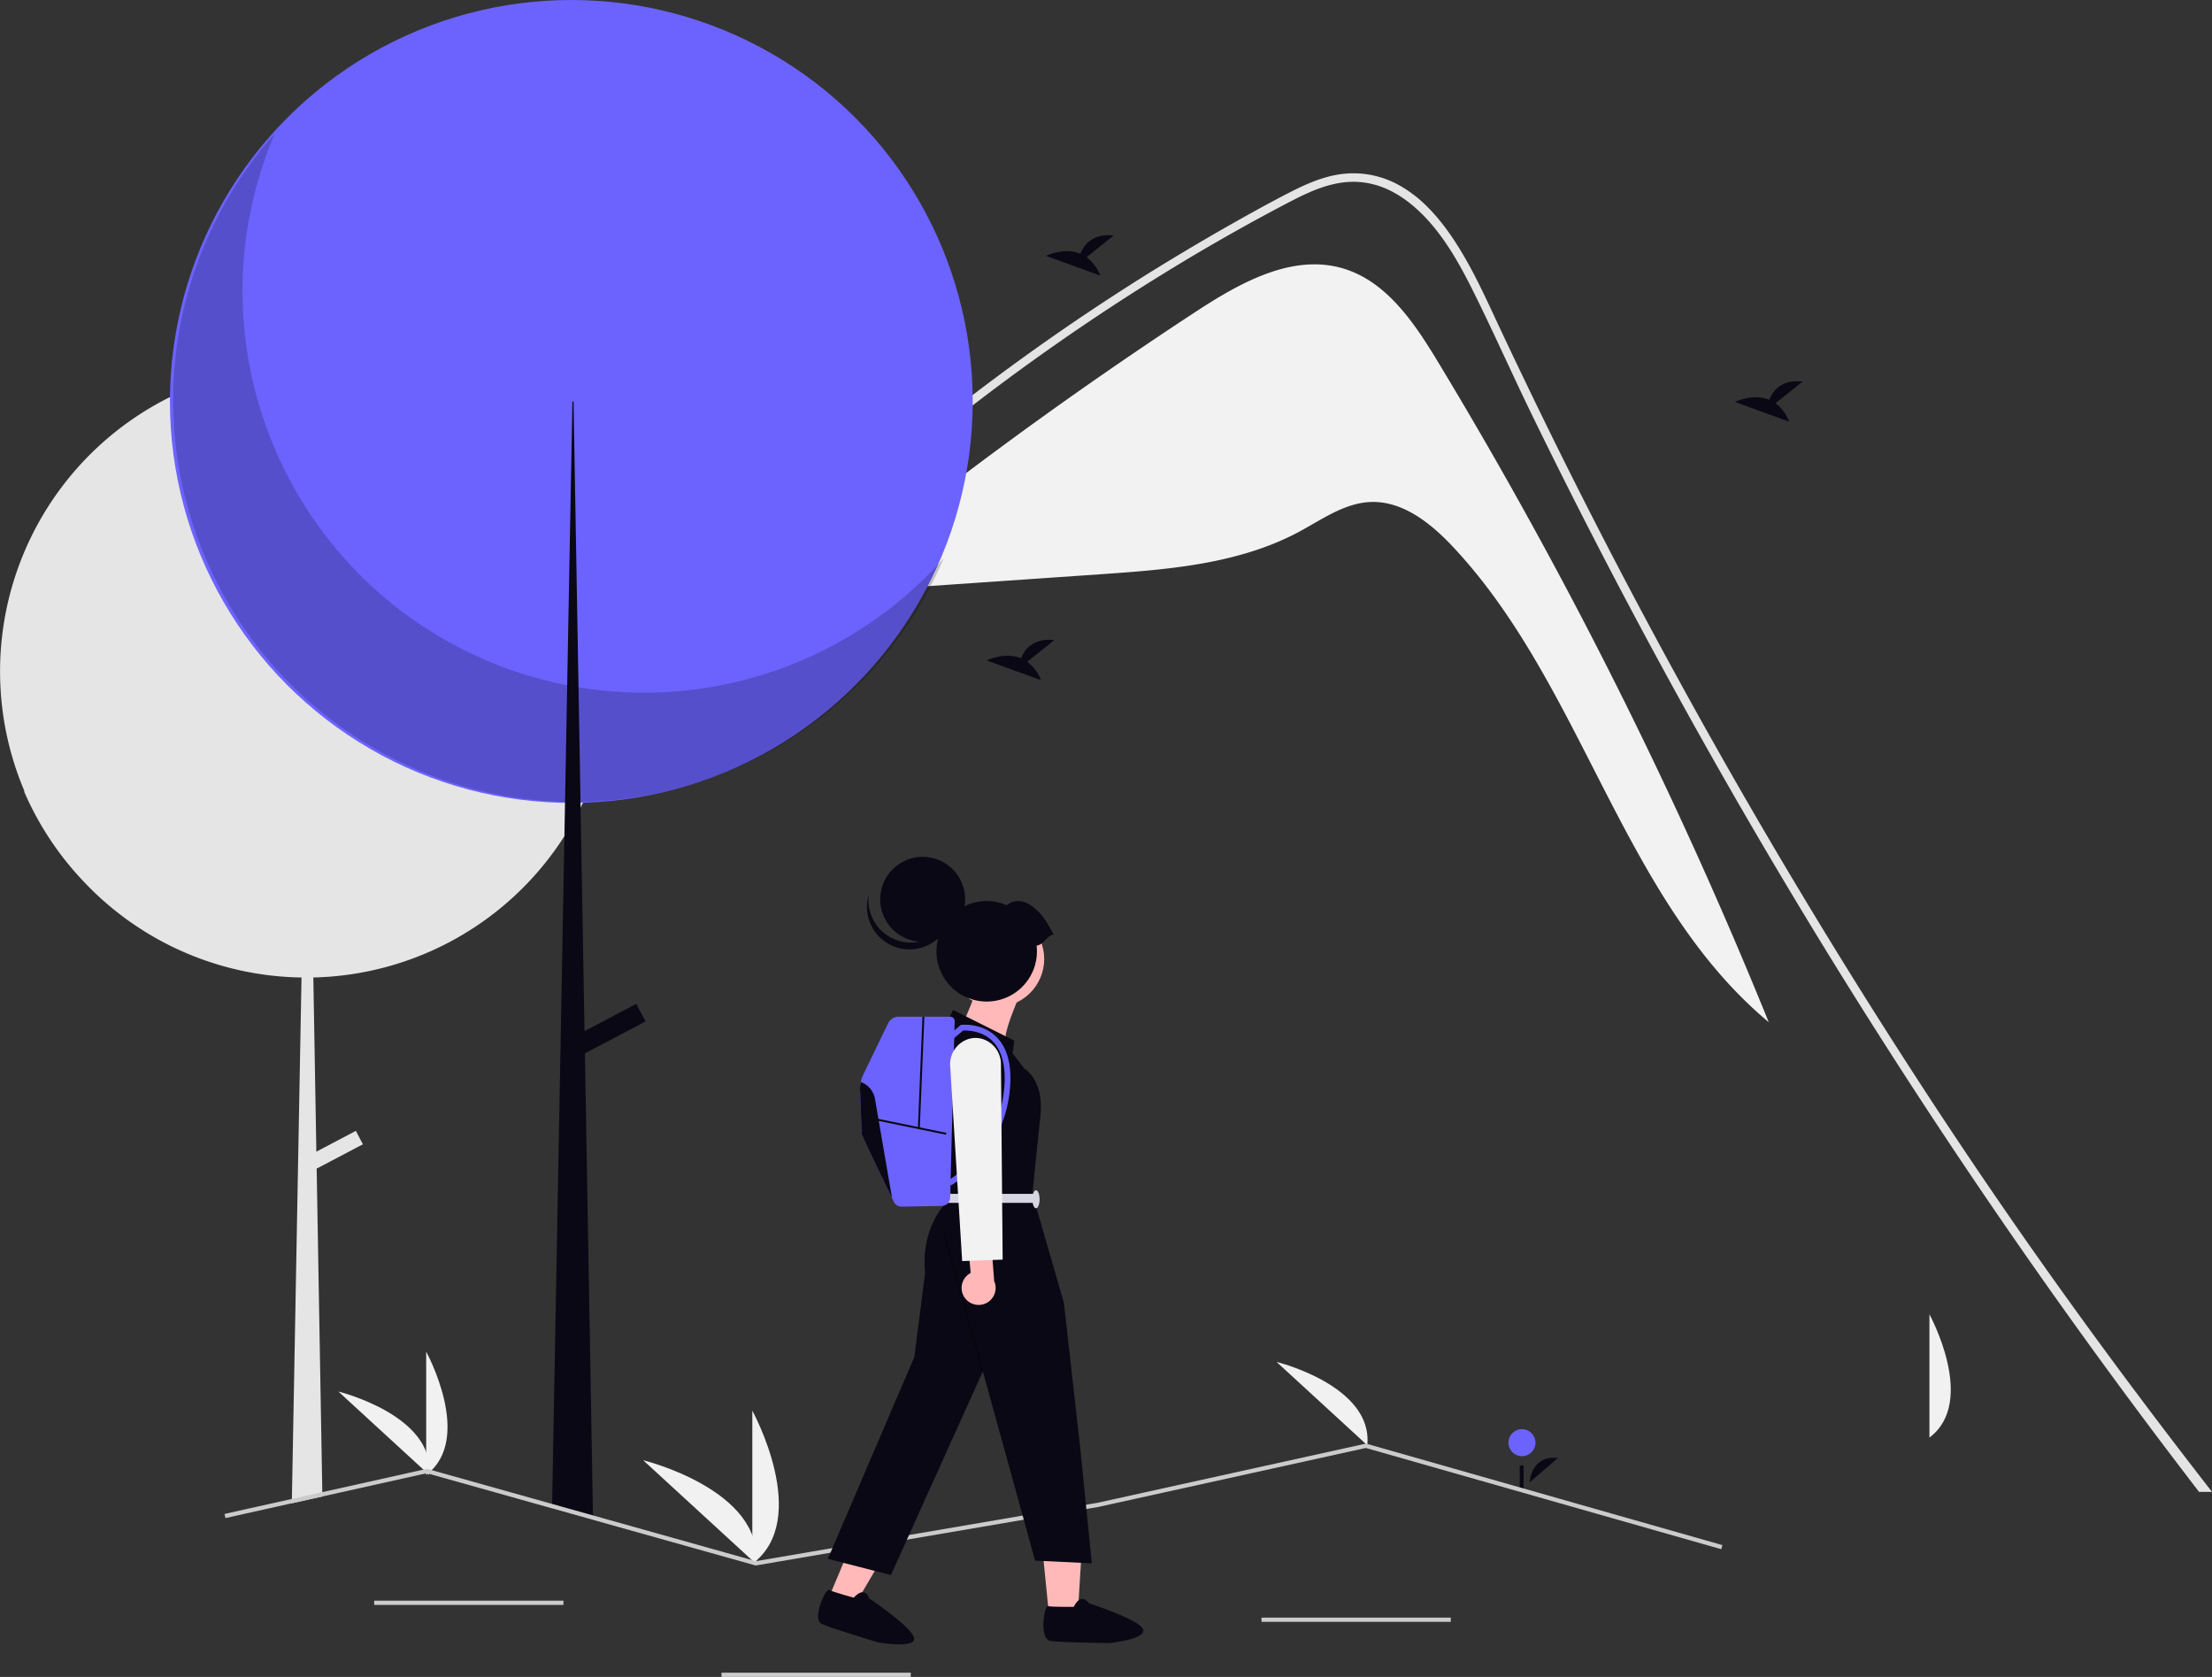 <svg xmlns="http://www.w3.org/2000/svg" width="1044.53" height="791.716" viewBox="0 0 1044.53 791.716" xmlns:xlink="http://www.w3.org/1999/xlink" role="img" artist="Katerina Limpitsouni" source="https://undraw.co/">
  <rect x="0" y="0" width="1044.53" height="791.716" fill="#333333" stroke="none"/>
  <g id="Group_144" data-name="Group 144" transform="translate(-438 -144)">
    <g id="Group_143" data-name="Group 143" transform="translate(-115.33 -0.142)">
      <path id="Path_406-1512" data-name="Path 406" d="M727.256,366.754c-11.134-18.414-24.327-38.076-44.989-44.089-23.927-6.963-48.507,6.87-69.356,20.52A2021.019,2021.019,0,0,0,433.051,475.7l.063.715,134.214-9.256c32.323-2.229,65.757-4.766,94.322-20.057,10.839-5.8,21.405-13.553,33.688-14.093,15.26-.671,28.566,9.987,39.023,21.122C796.216,520,814.115,620.727,883.51,678.6A2202.248,2202.248,0,0,0,727.256,366.754Z" transform="translate(505.042 -51.854)" fill="#f2f2f2"/>
      <path id="Path_407-1513" data-name="Path 407" d="M1139.035,913.705h-6.126Q1052.925,809.79,982.393,699.052q-49.257-77.261-93.622-157.513-2.613-4.725-5.212-9.465Q865.2,498.582,847.7,464.641q-15.5-30.051-30.3-60.45c-2.816-5.792-5.56-11.6-8.289-17.435-6.431-13.7-12.732-27.481-19.511-41-6.838-13.661-15-27.888-26.61-38.152a58.328,58.328,0,0,0-4.674-3.775,48.9,48.9,0,0,0-5.778-3.644c-.2-.116-.406-.218-.61-.334a39.728,39.728,0,0,0-15.853-4.573c-11.541-.755-22.183,4.021-32.2,9.218q-25.347,13.218-49.925,27.96A1053.966,1053.966,0,0,0,500.462,444.708l-.363.319A1060.655,1060.655,0,0,0,334.543,628.8c-1.466,2.091-4.921.087-3.44-2q8.71-12.347,17.784-24.418A1063.718,1063.718,0,0,1,502.058,438.045q9.516-8.275,19.25-16.317a1066.25,1066.25,0,0,1,99.923-73.371q15.94-10.343,32.243-20.063,10.8-6.467,21.747-12.674c9.233-5.226,18.51-10.394,27.946-15.229,9.247-4.762,19.061-9.03,29.63-9.189a44.21,44.21,0,0,1,21.834,5.313c.2.116.421.218.624.348a58.176,58.176,0,0,1,11.323,8.275c15.345,14.212,25.609,36.511,33.593,53.627q6.032,12.957,12.209,25.8,23.322,48.8,48.459,96.729,13.436,25.587,27.38,50.956c1.423,2.628,2.874,5.255,4.326,7.868q50.39,91.045,107.109,178.418C1044.556,787.695,1089.154,849.626,1139.035,913.705Z" transform="translate(458.825 -65.229)" fill="#e4e4e4"/>
      <path id="Path_563-1514" data-name="Path 563" d="M930.428,385.006s-7.043,16.363-5.386,18.7-20.3-7.792-20.3-7.792,7.043-16.363,7.043-18.311S930.428,385.006,930.428,385.006Z" transform="translate(103.332 231.562)" fill="#ffb9b9"/>
      <path id="Path_2320-1515" data-name="Path 2320" d="M915.6,754.032s.622-13.027,13.366-11.513" transform="translate(360.014 90)" fill="#090814"/>
      <circle id="Ellipse_422" data-name="Ellipse 422" cx="6.379" cy="6.379" r="6.379" transform="translate(1265.639 818.878)" fill="#6c63ff"/>
      <rect id="Rectangle_626" data-name="Rectangle 626" width="1.801" height="12.604" transform="translate(1270.979 835.998)" fill="#090814"/>
      <path id="Path_2321-1516" data-name="Path 2321" d="M482.565,371.062q0,4.785-.31,9.49a143.754,143.754,0,0,1-13.47,52.19c-.06.14-.13.27-.19.4-.36.76-.73,1.52-1.11,2.27a142.036,142.036,0,0,1-7.65,13.5,144.462,144.462,0,0,1-118.56,66.72l1.43,82.24,18.65-9.82,3.33,6.33-21.84,11.5,2.67,152.74.03,2.04-14.42,3.21.03-2.05,4.54-246.18a144.175,144.175,0,0,1-102-44.38c-.91-.94-1.81-1.91-2.69-2.87-.04-.04-.07-.08-.1-.11a144.768,144.768,0,0,1-26.34-40.76c.14.16.29.31.43.47a144.642,144.642,0,0,1,68.58-186.38c.5-.25,1.01-.49,1.51-.74a144.752,144.752,0,0,1,187.53,56.93c.88,1.48,1.73,2.99,2.55,4.51A143.852,143.852,0,0,1,482.565,371.062Z" transform="translate(360.014 90)" fill="#e5e5e5"/>
      <circle id="Ellipse_423" data-name="Ellipse 423" cx="189.539" cy="189.539" r="189.539" transform="translate(633.573 144.142)" fill="#6c63ff"/>
      <path id="Path_2322-1517" data-name="Path 2322" d="M323.149,117.084C282,213.344,326.672,324.739,422.933,365.891a189.554,189.554,0,0,0,216.045-48.2c-41.147,96.263-152.54,140.944-248.8,99.8s-140.944-152.54-99.8-248.8a189.556,189.556,0,0,1,32.772-51.6Z" transform="translate(360.014 90)" opacity="0.2" style="isolation: isolate"/>
      <path id="Path_2323-1518" data-name="Path 2323" d="M280.01,717.56l-19.36-5.43.04-2.08,5.8-315.28.29-15.72.01-.46,1.01-55.08,1.47-79.84v-.01l1-54.12h.53l1.02,58.63,1.33,76.31.95,54.15v.4l.04,2.23v.01l1.84,105.55.19,10.49,3.8,218.15Z" transform="translate(553.359 144.142)" fill="#090814"/>
      <rect id="Rectangle_627" data-name="Rectangle 627" width="35.408" height="9.373" transform="translate(822.448 634.589) rotate(-27.766)" fill="#090814"/>
      <rect id="Rectangle_628" data-name="Rectangle 628" width="89.372" height="2" transform="translate(730.028 899.858)" fill="#cbcbcb"/>
      <rect id="Rectangle_629" data-name="Rectangle 629" width="89.372" height="2" transform="translate(894.027 933.858)" fill="#cbcbcb"/>
      <rect id="Rectangle_630" data-name="Rectangle 630" width="89.372" height="2" transform="translate(1149.027 907.858)" fill="#cbcbcb"/>
      <path id="Path_2324-1519" data-name="Path 2324" d="M837.565,736.482V678.308S860.236,719.551,837.565,736.482Z" transform="translate(626.864 86.365)" fill="#f1f1f1"/>
      <path id="Path_2325-1520" data-name="Path 2325" d="M838.965,736.472,796.111,697.13S841.825,708.321,838.965,736.472Z" transform="translate(360.014 90)" fill="#f1f1f1"/>
      <path id="Path_2326-1521" data-name="Path 2326" d="M394.565,750.482V692.308S417.236,733.551,394.565,750.482Z" transform="translate(360.014 90)" fill="#f1f1f1"/>
      <path id="Path_2327-1522" data-name="Path 2327" d="M395.965,750.472,353.111,711.13S398.825,722.321,395.965,750.472Z" transform="translate(360.014 90)" fill="#f1f1f1"/>
      <path id="Path_2328-1523" data-name="Path 2328" d="M548.565,792.482v-72.34S576.757,771.428,548.565,792.482Z" transform="translate(360.014 90)" fill="#f1f1f1"/>
      <path id="Path_2329-1524" data-name="Path 2329" d="M550.306,792.469l-53.29-48.921S553.862,757.463,550.306,792.469Z" transform="translate(360.014 90)" fill="#f1f1f1"/>
      <path id="Path_2330-1525" data-name="Path 2330" d="M813.31,729.49l-.55,1.93-167.83-47.8L518.5,711.49,356.81,739.11l-.22-.06-76.58-21.49-19.36-5.43-59.13-16.6L152.2,706.52l-14.42,3.21-31.35,6.99-.43-1.95,31.81-7.09,14.36-3.2,49.41-11.01.24.06,58.87,16.52,19.28,5.41,76.94,21.6,161.2-27.53,126.88-27.97.25.06Z" transform="translate(553.359 144.142)" fill="#cbcbcb"/>
      <path id="Path_2331-1526" data-name="Path 2331" d="M706.4,175.579l12.795-10.233c-9.94-1.1-14.024,4.324-15.7,8.615-7.765-3.224-16.219,1-16.219,1l25.6,9.294a19.372,19.372,0,0,0-6.481-8.677Z" transform="translate(360.014 90)" fill="#090814"/>
      <path id="Path_2332-1527" data-name="Path 2332" d="M236.4,171.579l12.795-10.233c-9.94-1.1-14.024,4.324-15.7,8.615-7.765-3.224-16.219,1-16.219,1l25.6,9.294a19.372,19.372,0,0,0-6.481-8.677Z" transform="translate(1155.317 162.953)" fill="#090814"/>
      <path id="Path_2333-1528" data-name="Path 2333" d="M678.4,366.579l12.795-10.233c-9.94-1.1-14.024,4.324-15.7,8.615-7.765-3.224-16.219,1-16.219,1l25.6,9.294a19.372,19.372,0,0,0-6.481-8.677Z" transform="translate(360.014 90)" fill="#090814"/>
      <path id="Path_2334-1529" data-name="Path 2334" d="M398.156,756.7l12.275,4.03,23.432-39.927-18.117-5.949Z" transform="translate(547.437 139.618)" fill="#ffb9b9"/>
      <path id="Path_2336-1530" data-name="Path 2336" d="M494.157,762.733h13.534l2.464-40.237-19.955.611Z" transform="translate(554.548 144.142)" fill="#ffb9b9"/>
      <path id="Path_2338-1531" data-name="Path 2338" d="M639.975,537.805l3.4-6.807,28.931,14.466-.851,5.956,5.531,7.233s9.36,5.106,7.658,22.124l-1.7,16.167-2.127,20.848,14.891,51.481,7.658,68.074,5.531,54.884-26.8-1.276-24.677-89.347-43.4,96.154L584.24,790.1l40.844-95.3,5.106-39.993s-3.4-21.273,12.764-35.739L640.4,611.41v-9.437l-8.509-45.022Z" transform="translate(360.014 90)" fill="#090814"/>
      <rect id="Rectangle_631" data-name="Rectangle 631" width="1" height="68.961" transform="translate(998.231 725.372) rotate(-15.751)" opacity="0.2"/>
      <rect id="Rectangle_632" data-name="Rectangle 632" width="41.695" height="4.255" transform="translate(1042.535 712.046) rotate(180)" fill="#d6d6e3"/>
      <ellipse id="Ellipse_424" data-name="Ellipse 424" cx="1.702" cy="4.255" rx="1.702" ry="4.255" transform="translate(1040.834 706.09)" fill="#d6d6e3"/>
      <circle id="Ellipse_425" data-name="Ellipse 425" cx="22.682" cy="22.682" r="22.682" transform="translate(992.949 605.923) rotate(-61.337)" fill="#ffb9b9"/>
      <circle id="Ellipse_426" data-name="Ellipse 426" cx="20.066" cy="20.066" r="20.066" transform="translate(968.959 548.669)" fill="#090814"/>
      <path id="Path_2339-1532" data-name="Path 2339" d="M603.546,476.586a20.067,20.067,0,1,0,39.143,8.229,20.067,20.067,0,0,1-39.143-8.229Z" transform="translate(360.014 90)" fill="#090814"/>
      <path id="Path_2340-1533" data-name="Path 2340" d="M682.818,500.6a23.724,23.724,0,1,1-14.157-19.1c3.963-3.2,8.875-2.205,12.87,1.167,4.517,3.814,5.857,6.433,9.36,12.7C687.446,495.857,686.263,500.117,682.818,500.6Z" transform="translate(360.014 90)" fill="#090814"/>
      <path id="Path_2341-1534" data-name="Path 2341" d="M599.444,568.812c.254,6.722.757,19.953.757,20.628,0,.712,10.031,21.48,14.364,30.419v0c.308.63.585,1.2.83,1.7a4.028,4.028,0,0,0,3.7,2.275l18.937-.34A4.036,4.036,0,0,0,642,619.569l2.112-83.315a2.06,2.06,0,0,0-2.058-2.112H617.634a5.491,5.491,0,0,0-4.941,3.1l-11.721,24.25a15.5,15.5,0,0,0-1.528,7.32Z" transform="translate(360.014 90)" fill="#6c63ff"/>
      <path id="Path_2342-1535" data-name="Path 2342" d="M642.331,613.852a54.233,54.233,0,0,0,12.939-10.936,60.009,60.009,0,0,0,14.955-34.888c.963-11.072-1.234-19.3-6.53-24.463-6.732-6.559-15.894-5.606-16.281-5.562l-.41.046L640.8,543.3l1.757,2.076,5.555-4.7c1.7-.085,8.641-.1,13.712,4.856,4.667,4.565,6.584,12.054,5.7,22.258a57.309,57.309,0,0,1-14.208,33.237,52.654,52.654,0,0,1-12.29,10.44Z" transform="translate(360.014 90)" fill="#6c63ff"/>
      <rect id="Rectangle_633" data-name="Rectangle 633" width="0.906" height="33.78" transform="matrix(0.201, -0.98, 0.98, 0.201, 966.918, 673.086)" fill="#090814"/>
      <rect id="Rectangle_634" data-name="Rectangle 634" width="52.695" height="0.907" transform="matrix(0.041, -0.999, 0.999, 0.041, 986.763, 676.77)" fill="#090814"/>
      <path id="Path_2343-1536" data-name="Path 2343" d="M599.444,568.812c.254,6.722.757,19.953.757,20.628,0,.712,10.031,21.48,14.364,30.419l-8.077-46.9a10.338,10.338,0,0,0-6.713-7.973,15.215,15.215,0,0,0-.331,3.826Z" transform="translate(360.014 90)" fill="#090814"/>
      <path id="Path_2344-1537" data-name="Path 2344" d="M649.07,667.1a7.979,7.979,0,0,1,2.6-11.956l-1.642-18.16,10.792-3.689,1.958,25.677a8.022,8.022,0,0,1-13.7,8.128Z" transform="translate(360.014 90)" fill="#ffb7b7"/>
      <path id="Path_2345-1538" data-name="Path 2345" d="M642.006,557.5a12.45,12.45,0,0,1,8.422-12.742,11.309,11.309,0,0,1,7.113.006,12.448,12.448,0,0,1,8.433,11.849l.809,92.222-19.123.693Z" transform="translate(360.014 90)" fill="#f2f2f2"/>
      <path id="Path_633-1539" data-name="Path 633" d="M761.86,593.413s-10.248-.588-12.057-1.176-5.425,15.293,0,16.469,27.73,2.941,27.73,2.941,17.482-.588,16.276-5.294-24.716-14.116-24.716-14.116S766.08,586.354,761.86,593.413Z" transform="matrix(0.998, -0.07, 0.07, 0.998, 258.477, 363.874)" fill="#090814"/>
      <path id="Path_2346-1540" data-name="Path 2346" d="M761.86,593.413s-10.248-.588-12.057-1.176-5.425,15.293,0,16.469,27.73,2.941,27.73,2.941,17.482-.588,16.276-5.294-24.716-14.116-24.716-14.116S766.08,586.354,761.86,593.413Z" transform="matrix(0.978, 0.208, -0.208, 0.978, 334.789, 159.622)" fill="#090814"/>
    </g>
  </g>
</svg>